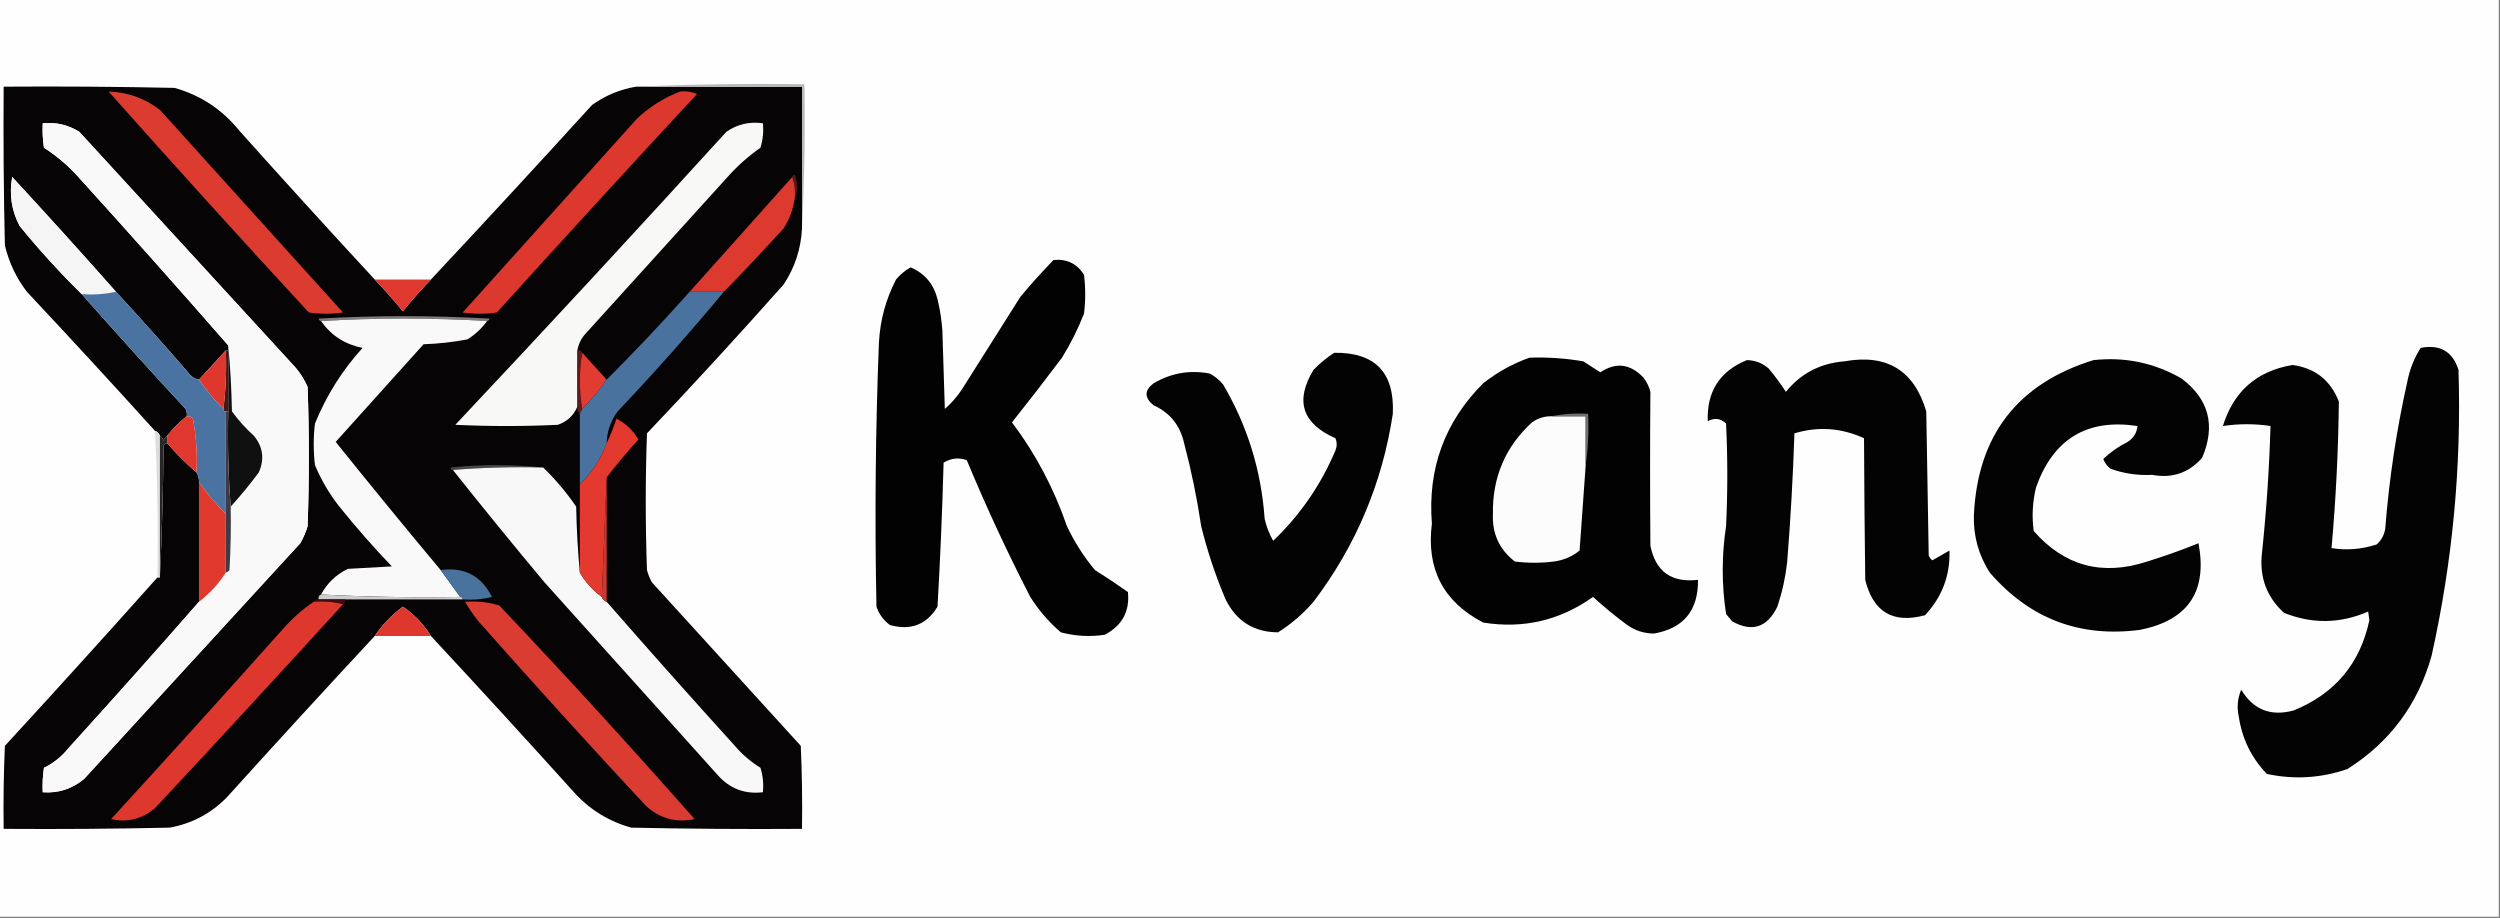 <?xml version="1.0" encoding="UTF-8"?>
<!DOCTYPE svg PUBLIC "-//W3C//DTD SVG 1.1//EN" "http://www.w3.org/Graphics/SVG/1.1/DTD/svg11.dtd">
<svg xmlns="http://www.w3.org/2000/svg" version="1.1" width="1024px" height="376px" style="shape-rendering:geometricPrecision; text-rendering:geometricPrecision; image-rendering:optimizeQuality; fill-rule:evenodd; clip-rule:evenodd" xmlns:xlink="http://www.w3.org/1999/xlink">
<rect width="100%" height="100%" fill="#808080" stroke="none"/>
<g><path style="opacity:1" fill="#fefefe" d="M -0.5,-0.5 C 340.833,-0.5 682.167,-0.5 1023.5,-0.5C 1023.5,124.833 1023.5,250.167 1023.5,375.5C 682.167,375.5 340.833,375.5 -0.5,375.5C -0.5,250.167 -0.5,124.833 -0.5,-0.5 Z"/></g>
<g><path style="opacity:1" fill="#060405" d="M 153.5,114.5 C 157.497,118.665 161.33,122.998 165,127.5C 168.67,122.998 172.503,118.665 176.5,114.5C 198.634,90.863 220.634,67.03 242.5,43C 247.942,39.111 253.942,36.611 260.5,35.5C 283.167,35.5 305.833,35.5 328.5,35.5C 328.5,54.833 328.5,74.167 328.5,93.5C 328.104,101.854 325.604,109.52 321,116.5C 302.702,137.133 284.035,157.467 265,177.5C 264.333,196.167 264.333,214.833 265,233.5C 265.471,235.246 266.138,236.913 267,238.5C 287.333,260.833 307.667,283.167 328,305.5C 328.5,316.828 328.667,328.162 328.5,339.5C 305.164,339.667 281.831,339.5 258.5,339C 249.737,336.563 242.237,332.063 236,325.5C 216.301,303.637 196.467,281.971 176.5,260.5C 173.532,255.698 169.698,251.698 165,248.5C 160.49,251.854 156.657,255.854 153.5,260.5C 133.199,282.304 113.033,304.304 93,326.5C 86.522,333.156 78.689,337.323 69.5,339C 46.836,339.5 24.169,339.667 1.5,339.5C 1.333,328.162 1.5,316.828 2,305.5C 23.04,282.629 43.873,259.629 64.5,236.5C 64.833,236.5 65.167,236.5 65.5,236.5C 66.332,218.671 66.832,200.671 67,182.5C 67.383,181.944 67.883,181.611 68.5,181.5C 72.14,185.806 76.14,189.806 80.5,193.5C 81.234,194.708 81.567,196.041 81.5,197.5C 81.5,213.833 81.5,230.167 81.5,246.5C 63.897,266.609 46.063,286.609 28,306.5C 25.244,309.927 21.91,312.593 18,314.5C 17.502,317.817 17.335,321.15 17.5,324.5C 23.899,324.969 29.565,323.136 34.5,319C 64,286.833 93.5,254.667 123,222.5C 124.275,220.283 125.275,217.949 126,215.5C 126.667,196.5 126.667,177.5 126,158.5C 124.729,155.567 123.062,152.901 121,150.5C 91.5,118.333 62,86.167 32.5,54C 27.901,51.133 22.901,49.966 17.5,50.5C 17.335,53.85 17.502,57.183 18,60.5C 23.567,64.06 28.567,68.393 33,73.5C 53.409,96.01 73.576,118.677 93.5,141.5C 93.5,142.167 93.5,142.833 93.5,143.5C 93.167,143.5 92.833,143.5 92.5,143.5C 88.843,147.459 85.176,151.459 81.5,155.5C 79.629,155.141 78.129,154.141 77,152.5C 67.301,141.306 57.468,130.306 47.5,119.5C 33.54,103.704 19.374,88.037 5,72.5C 3.719,79.543 4.719,86.21 8,92.5C 15.997,102.328 24.497,111.662 33.5,120.5C 47.46,136.296 61.626,151.963 76,167.5C 76.483,168.448 76.65,169.448 76.5,170.5C 73.473,172.86 70.806,175.527 68.5,178.5C 67.778,178.918 67.278,179.584 67,180.5C 66.722,179.584 66.222,178.918 65.5,178.5C 65.167,177.5 64.5,176.833 63.5,176.5C 46.206,157.37 28.706,138.37 11,119.5C 6.662,113.824 3.662,107.49 2,100.5C 1.5,78.836 1.333,57.169 1.5,35.5C 24.836,35.333 48.169,35.5 71.5,36C 82.182,39.013 91.016,44.846 98,53.5C 116.366,74.029 134.866,94.362 153.5,114.5 Z"/></g>
<g><path style="opacity:1" fill="#f8f9f8" d="M 81.5,246.5 C 85.898,243.105 89.564,239.105 92.5,234.5C 93.117,234.389 93.617,234.056 94,233.5C 94.5,224.84 94.666,216.173 94.5,207.5C 98.564,203.048 102.397,198.381 106,193.5C 108.413,188.06 107.746,183.06 104,178.5C 100.63,175.465 97.63,172.132 95,168.5C 94.83,159.324 94.33,150.324 93.5,141.5C 73.576,118.677 53.409,96.01 33,73.5C 28.567,68.393 23.567,64.06 18,60.5C 17.502,57.183 17.335,53.85 17.5,50.5C 22.901,49.966 27.901,51.133 32.5,54C 62,86.167 91.5,118.333 121,150.5C 123.062,152.901 124.729,155.567 126,158.5C 126.667,177.5 126.667,196.5 126,215.5C 125.275,217.949 124.275,220.283 123,222.5C 93.5,254.667 64,286.833 34.5,319C 29.565,323.136 23.899,324.969 17.5,324.5C 17.335,321.15 17.502,317.817 18,314.5C 21.91,312.593 25.244,309.927 28,306.5C 46.063,286.609 63.897,266.609 81.5,246.5 Z"/></g>
<g><path style="opacity:1" fill="#f8f8f7" d="M 236.5,143.5 C 236.5,151.167 236.5,158.833 236.5,166.5C 235.017,170.147 232.35,172.647 228.5,174C 214.5,174.667 200.5,174.667 186.5,174C 223.84,134.327 260.84,94.327 297.5,54C 301.974,50.878 306.974,49.711 312.5,50.5C 312.82,53.898 312.487,57.232 311.5,60.5C 306.554,63.943 302.054,67.943 298,72.5C 278.667,93.833 259.333,115.167 240,136.5C 238.121,138.527 236.954,140.86 236.5,143.5 Z"/></g>
<g><path style="opacity:1" fill="#581b18" d="M 324.5,72.5 C 324.56,71.957 324.893,71.624 325.5,71.5C 326.806,74.98 326.806,78.313 325.5,81.5C 325.81,78.287 325.477,75.287 324.5,72.5 Z"/></g>
<g><path style="opacity:1" fill="#b8b9b9" d="M 260.5,35.5 C 283.327,34.502 306.327,34.169 329.5,34.5C 329.83,54.34 329.497,74.007 328.5,93.5C 328.5,74.167 328.5,54.833 328.5,35.5C 305.833,35.5 283.167,35.5 260.5,35.5 Z"/></g>
<g><path style="opacity:1" fill="#f5f5f5" d="M 47.5,119.5 C 43.03,120.486 38.363,120.819 33.5,120.5C 24.497,111.662 15.997,102.328 8,92.5C 4.719,86.21 3.719,79.543 5,72.5C 19.374,88.037 33.54,103.704 47.5,119.5 Z"/></g>
<g><path style="opacity:1" fill="#db3c2f" d="M 44.5,37.5 C 52.331,37.752 59.331,40.252 65.5,45C 90.472,72.641 115.472,100.308 140.5,128C 135.833,128.667 131.167,128.667 126.5,128C 98.792,98.012 71.459,67.845 44.5,37.5 Z"/></g>
<g><path style="opacity:1" fill="#dc382e" d="M 278.5,37.5 C 280.924,37.192 283.257,37.526 285.5,38.5C 257.982,68.183 230.649,98.017 203.5,128C 198.833,128.667 194.167,128.667 189.5,128C 213.333,101.5 237.167,75 261,48.5C 266.217,43.653 272.05,39.986 278.5,37.5 Z"/></g>
<g><path style="opacity:1" fill="#020202" d="M 431.5,106.5 C 436.911,105.956 441.078,107.956 444,112.5C 444.667,117.833 444.667,123.167 444,128.5C 441.527,134.779 438.527,140.779 435,146.5C 428.282,155.441 421.449,164.275 414.5,173C 424.202,185.899 431.702,200.066 437,215.5C 440.085,222.009 443.918,228.009 448.5,233.5C 453.086,236.376 457.586,239.376 462,242.5C 462.793,250.435 459.626,256.269 452.5,260C 446.388,260.909 440.388,260.576 434.5,259C 429.585,254.756 425.419,249.923 422,244.5C 412.56,226.173 403.893,207.506 396,188.5C 392.756,187.308 389.59,187.641 386.5,189.5C 385.964,209.222 385.131,228.889 384,248.5C 379.523,255.886 373.023,258.386 364.5,256C 361.865,254.039 360.031,251.539 359,248.5C 358.257,212.49 358.59,176.49 360,140.5C 360.462,131.317 362.795,122.651 367,114.5C 368.719,112.443 370.719,110.776 373,109.5C 378.756,111.982 382.423,116.316 384,122.5C 385.03,126.773 385.697,131.106 386,135.5C 386.333,146.167 386.667,156.833 387,167.5C 389.706,165.129 392.039,162.463 394,159.5C 402,146.833 410,134.167 418,121.5C 422.337,116.331 426.837,111.331 431.5,106.5 Z"/></g>
<g><path style="opacity:1" fill="#dc392f" d="M 324.5,72.5 C 325.477,75.287 325.81,78.287 325.5,81.5C 324.835,85.827 323.335,89.827 321,93.5C 312.967,102.364 304.8,111.031 296.5,119.5C 291.833,119.5 287.167,119.5 282.5,119.5C 296.5,103.833 310.5,88.167 324.5,72.5 Z"/></g>
<g><path style="opacity:1" fill="#df382e" d="M 153.5,114.5 C 161.167,114.5 168.833,114.5 176.5,114.5C 172.503,118.665 168.67,122.998 165,127.5C 161.33,122.998 157.497,118.665 153.5,114.5 Z"/></g>
<g><path style="opacity:1" fill="#7e7c7c" d="M 199.5,131.5 C 176.833,130.167 154.167,130.167 131.5,131.5C 130.957,131.44 130.624,131.107 130.5,130.5C 153.833,129.167 177.167,129.167 200.5,130.5C 200.376,131.107 200.043,131.44 199.5,131.5 Z"/></g>
<g><path style="opacity:1" fill="#f9f9f9" d="M 131.5,131.5 C 154.167,130.167 176.833,130.167 199.5,131.5C 197.332,134.5 194.666,137 191.5,139C 185.564,140.139 179.564,140.805 173.5,141C 161.5,154.333 149.5,167.667 137.5,181C 151.698,198.689 166.031,216.189 180.5,233.5C 183.167,237.167 185.833,240.833 188.5,244.5C 169.326,244.83 150.326,244.497 131.5,243.5C 134.006,238.828 137.673,235.328 142.5,233C 148.5,232.667 154.5,232.333 160.5,232C 152.961,224.13 145.794,215.963 139,207.5C 134.897,202.295 131.563,196.628 129,190.5C 128.333,184.833 128.333,179.167 129,173.5C 133.69,161.988 140.19,151.654 148.5,142.5C 141.274,141.065 135.608,137.398 131.5,131.5 Z"/></g>
<g><path style="opacity:1" fill="#030303" d="M 991.5,142.5 C 999.434,140.96 1004.6,143.96 1007,151.5C 1008.25,190.972 1004.58,229.972 996,268.5C 990.448,288.447 978.948,303.947 961.5,315C 950.689,318.73 939.689,319.397 928.5,317C 922.195,310.442 918.362,302.609 917,293.5C 916.163,289.705 916.496,286.039 918,282.5C 922.947,290.717 930.114,293.55 939.5,291C 956.4,284.105 966.733,271.772 970.5,254C 970.333,252.833 970.167,251.667 970,250.5C 958.529,255.479 947.029,255.646 935.5,251C 928.379,244.469 925.379,236.303 926.5,226.5C 928.332,209.184 929.499,191.851 930,174.5C 923.565,173.517 917.065,173.517 910.5,174.5C 914.867,160.299 924.367,151.966 939,149.5C 948.245,150.738 954.578,155.738 958,164.5C 957.773,184.553 956.773,204.553 955,224.5C 961.198,225.502 967.365,225.002 973.5,223C 975.41,221.299 976.577,219.133 977,216.5C 978.578,196.277 981.578,176.277 986,156.5C 986.966,151.426 988.799,146.759 991.5,142.5 Z"/></g>
<g><path style="opacity:1" fill="#030303" d="M 546.5,144.5 C 563.273,144.275 571.273,152.608 570.5,169.5C 566.19,197.933 555.357,223.6 538,246.5C 533.756,251.415 528.923,255.581 523.5,259C 513.589,258.957 506.422,254.457 502,245.5C 497.869,235.773 494.536,225.773 492,215.5C 490.3,204.032 487.966,192.699 485,181.5C 483.394,174.231 479.227,169.065 472.5,166C 468.673,162.905 468.673,159.905 472.5,157C 479.634,152.797 487.3,151.463 495.5,153C 497.624,154.122 499.457,155.622 501,157.5C 510.954,174.433 516.621,192.767 518,212.5C 518.716,215.72 519.883,218.72 521.5,221.5C 532.534,210.957 541.034,198.624 547,184.5C 547.667,182.833 547.667,181.167 547,179.5C 533.33,173.492 530.33,164.158 538,151.5C 540.628,148.79 543.461,146.456 546.5,144.5 Z"/></g>
<g><path style="opacity:1" fill="#471615" d="M 92.5,143.5 C 92.833,143.5 93.167,143.5 93.5,143.5C 93.5,151.833 93.5,160.167 93.5,168.5C 93.167,168.5 92.833,168.5 92.5,168.5C 91.833,168.5 91.5,168.167 91.5,167.5C 92.492,159.684 92.826,151.684 92.5,143.5 Z"/></g>
<g><path style="opacity:1" fill="#020202" d="M 626.5,146.5 C 633.888,146.253 641.221,146.753 648.5,148C 650.833,149.5 653.167,151 655.5,152.5C 661.803,148.297 667.636,148.964 673,154.5C 674.439,156.275 675.439,158.275 676,160.5C 675.833,181.497 675.833,202.497 676,223.5C 678.122,234.108 684.622,238.775 695.5,237.5C 695.644,250.011 689.644,257.344 677.5,259.5C 673.481,259.493 669.815,258.327 666.5,256C 661.649,252.406 656.983,248.572 652.5,244.5C 638.955,254.136 623.955,257.636 607.5,255C 591.151,246.472 584.151,232.972 586.5,214.5C 584.723,191.986 591.723,172.82 607.5,157C 613.316,152.428 619.649,148.928 626.5,146.5 Z"/></g>
<g><path style="opacity:1" fill="#030303" d="M 715.5,147.5 C 718.928,147.547 721.928,148.713 724.5,151C 727.026,154.026 729.36,157.193 731.5,160.5C 737.605,152.945 745.605,148.779 755.5,148C 772.873,144.885 784.04,151.718 789,168.5C 789.333,188.167 789.667,207.833 790,227.5C 790.308,228.308 790.808,228.975 791.5,229.5C 793.833,228.167 796.167,226.833 798.5,225.5C 798.846,235.616 795.513,244.45 788.5,252C 775.394,255.53 767.228,250.697 764,237.5C 763.755,218.143 763.589,198.809 763.5,179.5C 754.193,175.244 744.693,174.577 735,177.5C 734.42,195.192 733.42,212.859 732,230.5C 731.298,236.639 729.965,242.639 728,248.5C 723.82,257.061 717.653,259.061 709.5,254.5C 708.667,253.5 707.833,252.5 707,251.5C 705.174,239.515 705.174,227.515 707,215.5C 707.667,201.5 707.667,187.5 707,173.5C 704.827,171.36 702.327,171.026 699.5,172.5C 699.046,160.399 704.379,152.065 715.5,147.5 Z"/></g>
<g><path style="opacity:1" fill="#030303" d="M 857.5,147.5 C 870.372,146.107 882.372,148.607 893.5,155C 904.788,163.451 907.622,174.285 902,187.5C 896.574,193.698 889.741,196.032 881.5,194.5C 875.631,194.812 869.964,193.979 864.5,192C 863.101,190.938 862.101,189.605 861.5,188C 864.453,185.184 867.787,182.851 871.5,181C 873.923,179.429 875.256,177.263 875.5,174.5C 854.926,171.379 841.093,179.712 834,199.5C 832.529,205.431 832.196,211.431 833,217.5C 845.58,231.856 861.08,236.023 879.5,230C 886.603,227.799 893.603,225.299 900.5,222.5C 904.249,242.255 896.249,254.088 876.5,258C 851.755,261.209 831.255,253.375 815,234.5C 810.426,227.375 808.259,219.542 808.5,211C 810.046,178.301 826.379,157.135 857.5,147.5 Z"/></g>
<g><path style="opacity:1" fill="#de372e" d="M 92.5,143.5 C 92.826,151.684 92.492,159.684 91.5,167.5C 87.767,163.773 84.433,159.773 81.5,155.5C 85.176,151.459 88.843,147.459 92.5,143.5 Z"/></g>
<g><path style="opacity:1" fill="#601a19" d="M 236.5,143.5 C 237.492,143.328 238.158,143.662 238.5,144.5C 237.167,152.167 237.167,159.833 238.5,167.5C 238.167,168.167 237.833,168.833 237.5,169.5C 236.596,168.791 236.263,167.791 236.5,166.5C 236.5,158.833 236.5,151.167 236.5,143.5 Z"/></g>
<g><path style="opacity:1" fill="#e23b32" d="M 238.5,144.5 C 241.805,148.141 245.138,151.808 248.5,155.5C 245.596,159.748 242.263,163.748 238.5,167.5C 237.167,159.833 237.167,152.167 238.5,144.5 Z"/></g>
<g><path style="opacity:1" fill="#4b73a1" d="M 47.5,119.5 C 57.468,130.306 67.301,141.306 77,152.5C 78.129,154.141 79.629,155.141 81.5,155.5C 84.433,159.773 87.767,163.773 91.5,167.5C 91.5,168.167 91.833,168.5 92.5,168.5C 92.5,182.5 92.5,196.5 92.5,210.5C 88.458,206.46 84.791,202.127 81.5,197.5C 81.567,196.041 81.234,194.708 80.5,193.5C 80.891,186.079 80.391,178.746 79,171.5C 78.329,170.748 77.496,170.414 76.5,170.5C 76.65,169.448 76.483,168.448 76,167.5C 61.626,151.963 47.46,136.296 33.5,120.5C 38.363,120.819 43.03,120.486 47.5,119.5 Z"/></g>
<g><path style="opacity:1" fill="#4a729f" d="M 282.5,119.5 C 287.167,119.5 291.833,119.5 296.5,119.5C 282.579,136.259 268.079,152.593 253,168.5C 250.123,172.337 248.623,176.67 248.5,181.5C 246.076,188.027 242.409,193.693 237.5,198.5C 237.5,188.833 237.5,179.167 237.5,169.5C 237.833,168.833 238.167,168.167 238.5,167.5C 242.263,163.748 245.596,159.748 248.5,155.5C 260.199,143.802 271.532,131.802 282.5,119.5 Z"/></g>
<g><path style="opacity:1" fill="#101011" d="M 93.5,141.5 C 94.33,150.324 94.83,159.324 95,168.5C 97.63,172.132 100.63,175.465 104,178.5C 107.746,183.06 108.413,188.06 106,193.5C 102.397,198.381 98.564,203.048 94.5,207.5C 93.504,194.677 93.171,181.677 93.5,168.5C 93.5,160.167 93.5,151.833 93.5,143.5C 93.5,142.833 93.5,142.167 93.5,141.5 Z"/></g>
<g><path style="opacity:1" fill="#fcfcfc" d="M 635.5,170.5 C 640.167,170.5 644.833,170.5 649.5,170.5C 649.5,177.167 649.5,183.833 649.5,190.5C 648.693,202.163 647.859,213.83 647,225.5C 643.951,227.964 640.451,229.464 636.5,230C 631.167,230.667 625.833,230.667 620.5,230C 614.16,225.148 611.16,218.648 611.5,210.5C 611.256,195.501 616.589,183.001 627.5,173C 629.909,171.293 632.575,170.46 635.5,170.5 Z"/></g>
<g><path style="opacity:1" fill="#707070" d="M 635.5,170.5 C 640.305,169.513 645.305,169.179 650.5,169.5C 650.825,176.687 650.491,183.687 649.5,190.5C 649.5,183.833 649.5,177.167 649.5,170.5C 644.833,170.5 640.167,170.5 635.5,170.5 Z"/></g>
<g><path style="opacity:1" fill="#e0382f" d="M 76.5,170.5 C 77.496,170.414 78.329,170.748 79,171.5C 80.391,178.746 80.891,186.079 80.5,193.5C 76.14,189.806 72.14,185.806 68.5,181.5C 68.5,180.5 68.5,179.5 68.5,178.5C 70.806,175.527 73.473,172.86 76.5,170.5 Z"/></g>
<g><path style="opacity:1" fill="#403a46" d="M 92.5,168.5 C 92.833,168.5 93.167,168.5 93.5,168.5C 93.171,181.677 93.504,194.677 94.5,207.5C 94.666,216.173 94.5,224.84 94,233.5C 93.617,234.056 93.117,234.389 92.5,234.5C 92.5,226.5 92.5,218.5 92.5,210.5C 92.5,196.5 92.5,182.5 92.5,168.5 Z"/></g>
<g><path style="opacity:1" fill="#494949" d="M 222.5,191.5 C 209.989,191.171 197.655,191.505 185.5,192.5C 184.957,192.44 184.624,192.107 184.5,191.5C 197.327,190.175 209.994,190.175 222.5,191.5 Z"/></g>
<g><path style="opacity:1" fill="#f8f8f8" d="M 222.5,191.5 C 227.511,196.349 232.011,201.683 236,207.5C 236.17,216.676 236.67,225.676 237.5,234.5C 239.788,238.456 242.788,241.789 246.5,244.5C 246.833,245.5 247.5,246.167 248.5,246.5C 265.792,266.296 283.292,285.962 301,305.5C 304.058,309.062 307.558,312.062 311.5,314.5C 312.487,317.768 312.82,321.102 312.5,324.5C 305.106,325.385 298.939,323.052 294,317.5C 270.333,291.167 246.667,264.833 223,238.5C 210.287,223.293 197.787,207.959 185.5,192.5C 197.655,191.505 209.989,191.171 222.5,191.5 Z"/></g>
<g><path style="opacity:1" fill="#e4392e" d="M 248.5,195.5 C 247.833,211.833 247.167,228.167 246.5,244.5C 242.788,241.789 239.788,238.456 237.5,234.5C 237.5,222.5 237.5,210.5 237.5,198.5C 242.409,193.693 246.076,188.027 248.5,181.5C 250.021,178.277 251.354,174.943 252.5,171.5C 256.236,173.398 259.236,176.232 261.5,180C 256.939,185.053 252.606,190.22 248.5,195.5 Z"/></g>
<g><path style="opacity:1" fill="#e1382e" d="M 81.5,197.5 C 84.791,202.127 88.458,206.46 92.5,210.5C 92.5,218.5 92.5,226.5 92.5,234.5C 89.564,239.105 85.898,243.105 81.5,246.5C 81.5,230.167 81.5,213.833 81.5,197.5 Z"/></g>
<g><path style="opacity:1" fill="#dcdcdc" d="M 63.5,176.5 C 64.5,176.833 65.167,177.5 65.5,178.5C 65.5,197.833 65.5,217.167 65.5,236.5C 65.167,236.5 64.833,236.5 64.5,236.5C 64.809,216.454 64.476,196.454 63.5,176.5 Z"/></g>
<g><path style="opacity:1" fill="#ca3836" d="M 248.5,195.5 C 248.5,212.5 248.5,229.5 248.5,246.5C 247.5,246.167 246.833,245.5 246.5,244.5C 247.167,228.167 247.833,211.833 248.5,195.5 Z"/></g>
<g><path style="opacity:1" fill="#272727" d="M 65.5,178.5 C 66.222,178.918 66.722,179.584 67,180.5C 67.278,179.584 67.778,178.918 68.5,178.5C 68.5,179.5 68.5,180.5 68.5,181.5C 67.883,181.611 67.383,181.944 67,182.5C 66.832,200.671 66.332,218.671 65.5,236.5C 65.5,217.167 65.5,197.833 65.5,178.5 Z"/></g>
<g><path style="opacity:1" fill="#49739d" d="M 180.5,233.5 C 190.147,232.156 197.147,235.823 201.5,244.5C 197.555,245.491 193.555,245.824 189.5,245.5C 189.5,244.833 189.167,244.5 188.5,244.5C 185.833,240.833 183.167,237.167 180.5,233.5 Z"/></g>
<g><path style="opacity:1" fill="#cecdce" d="M 131.5,243.5 C 150.326,244.497 169.326,244.83 188.5,244.5C 189.167,244.5 189.5,244.833 189.5,245.5C 173.5,245.5 157.5,245.5 141.5,245.5C 137.833,245.5 134.167,245.5 130.5,245.5C 130.328,244.508 130.662,243.842 131.5,243.5 Z"/></g>
<g><path style="opacity:1" fill="#3d0c0f" d="M 128.5,246.5 C 128.842,245.662 129.508,245.328 130.5,245.5C 134.167,245.5 137.833,245.5 141.5,245.5C 141.672,246.492 141.338,247.158 140.5,247.5C 136.702,246.517 132.702,246.183 128.5,246.5 Z"/></g>
<g><path style="opacity:1" fill="#db3c31" d="M 190.5,246.5 C 195.297,246.121 199.964,246.621 204.5,248C 231.72,276.717 258.386,305.884 284.5,335.5C 276.916,337.103 270.25,335.27 264.5,330C 241.316,305.117 218.483,279.95 196,254.5C 193.92,251.935 192.087,249.268 190.5,246.5 Z"/></g>
<g><path style="opacity:1" fill="#de382e" d="M 176.5,260.5 C 168.833,260.5 161.167,260.5 153.5,260.5C 156.657,255.854 160.49,251.854 165,248.5C 169.698,251.698 173.532,255.698 176.5,260.5 Z"/></g>
<g><path style="opacity:1" fill="#dd372e" d="M 128.5,246.5 C 132.702,246.183 136.702,246.517 140.5,247.5C 115.067,275.437 89.401,303.271 63.5,331C 58.193,335.495 52.193,336.995 45.5,335.5C 69.185,309.649 92.685,283.649 116,257.5C 119.761,253.23 123.928,249.563 128.5,246.5 Z"/></g>
</svg>
